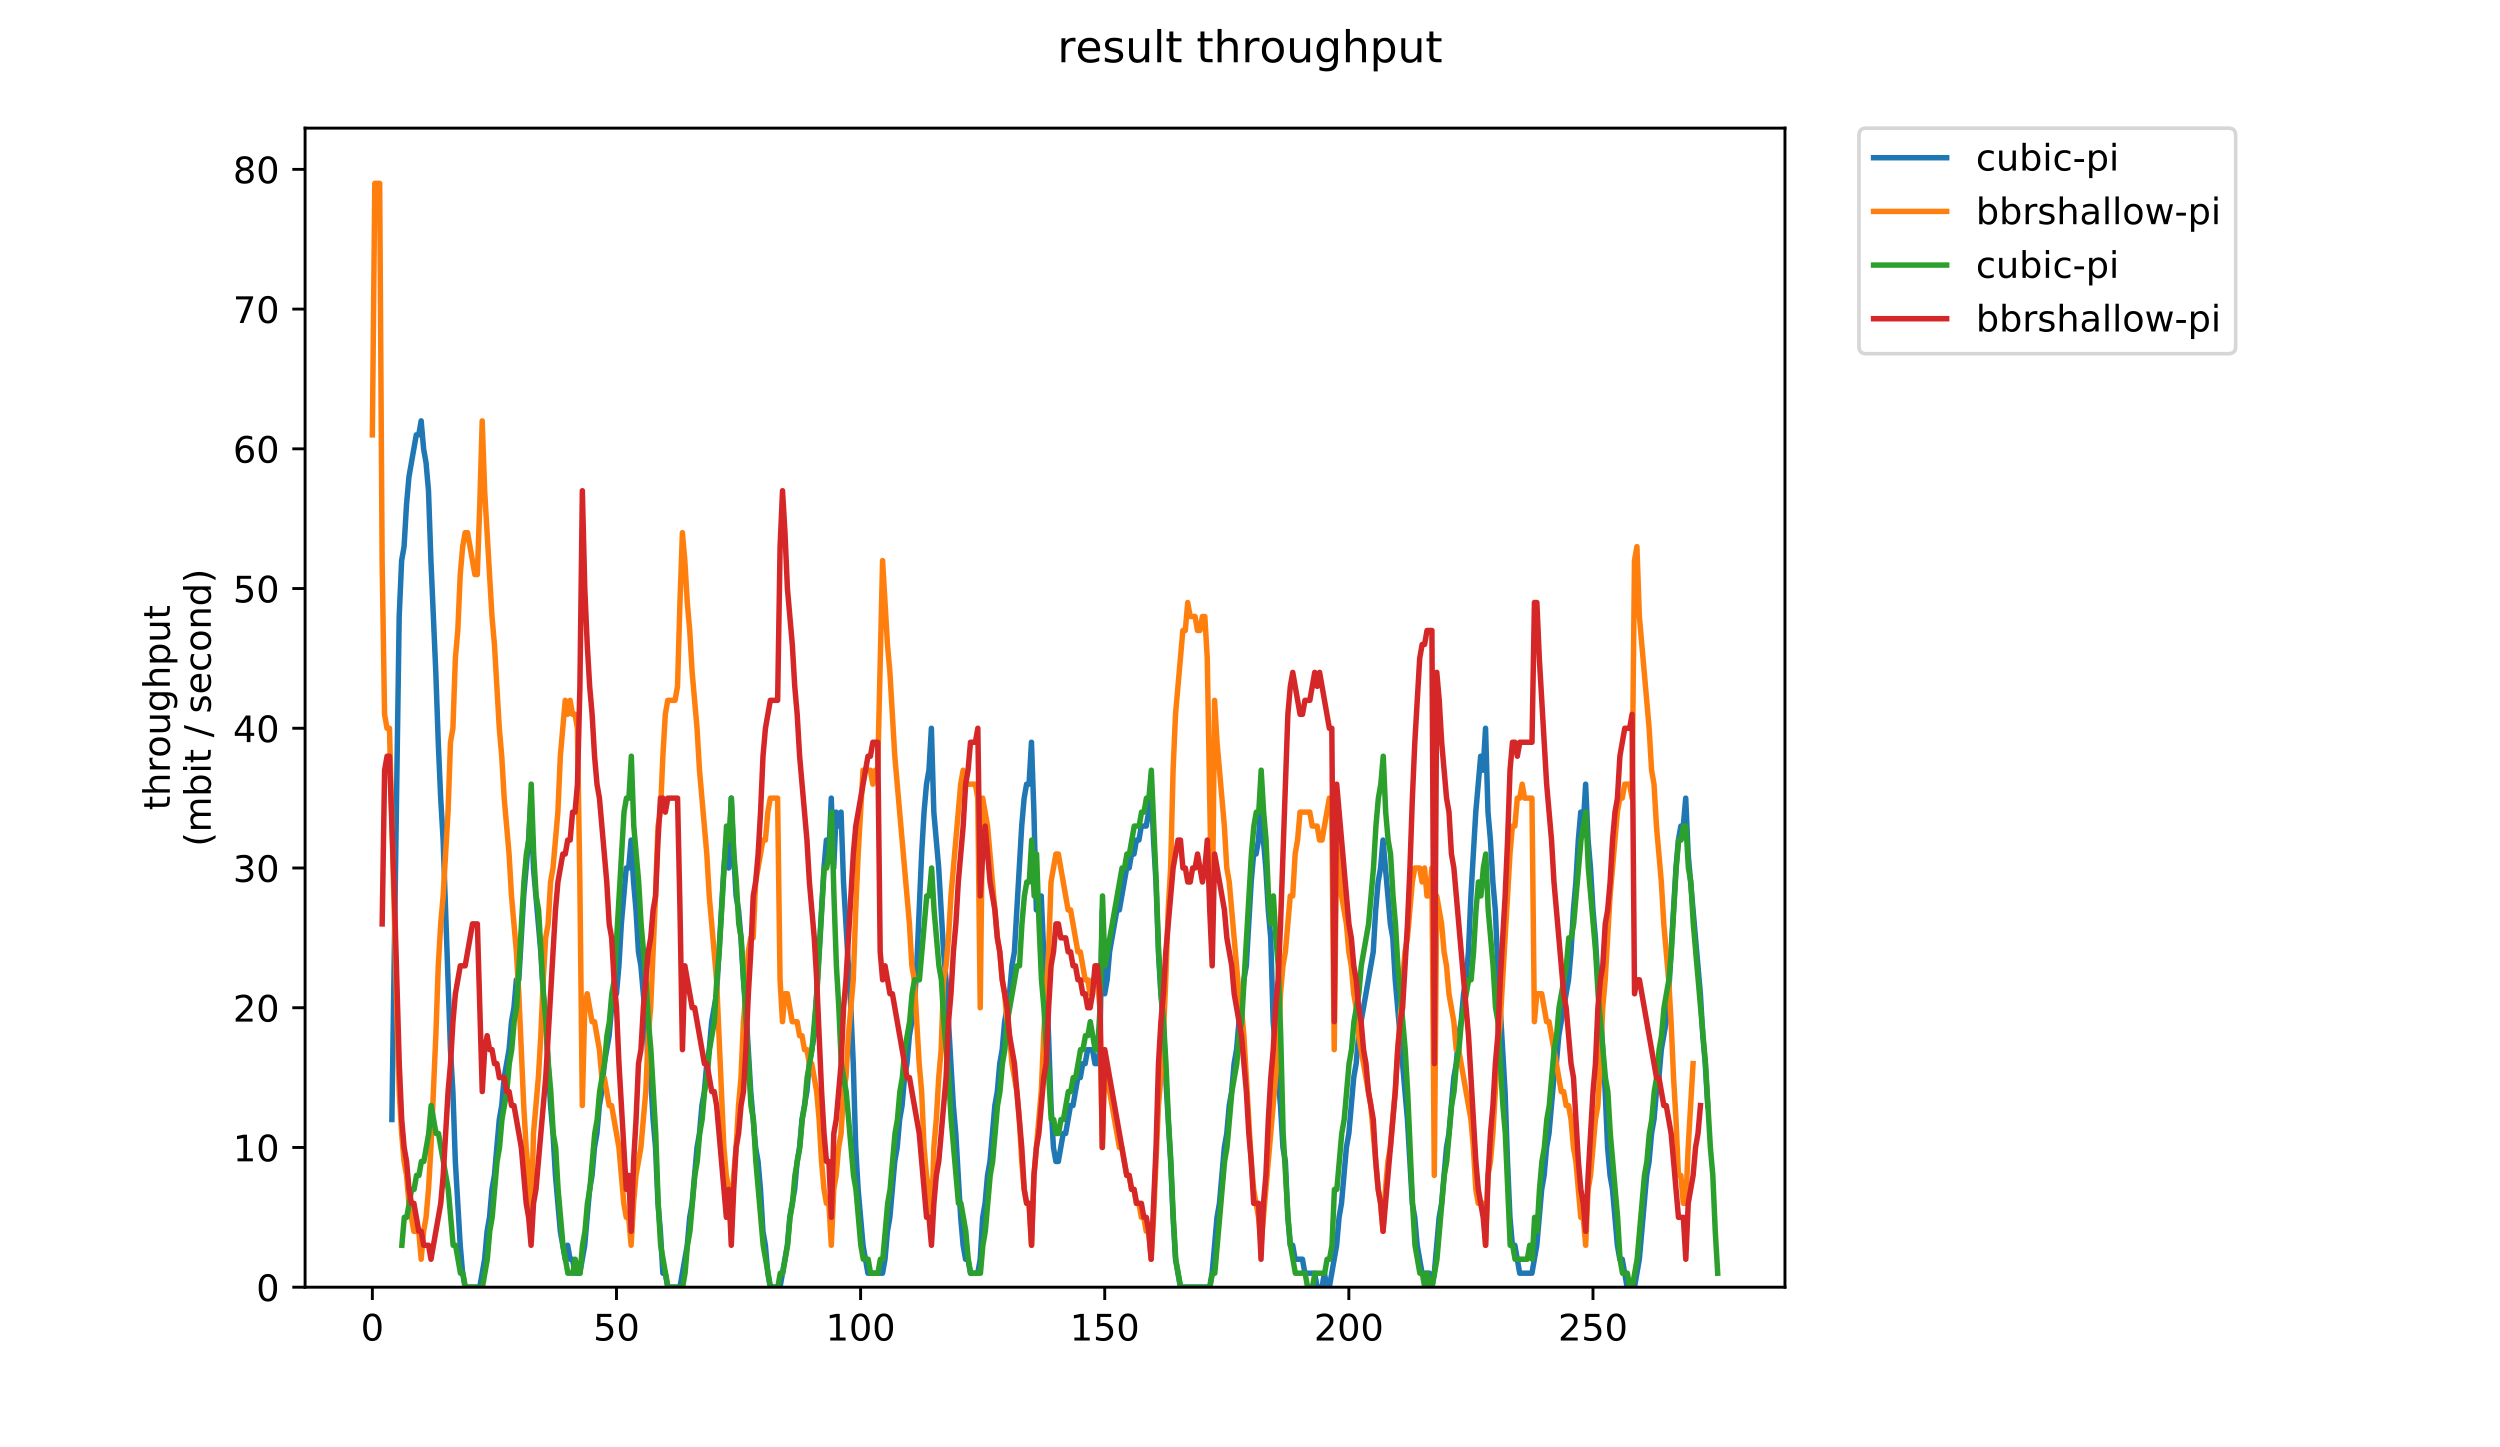 <?xml version="1.0" encoding="utf-8" standalone="no"?>
<!DOCTYPE svg PUBLIC "-//W3C//DTD SVG 1.1//EN"
  "http://www.w3.org/Graphics/SVG/1.1/DTD/svg11.dtd">
<!-- Created with matplotlib (https://matplotlib.org/) -->
<svg height="396pt" version="1.1" viewBox="0 0 684 396" width="684pt" xmlns="http://www.w3.org/2000/svg" xmlns:xlink="http://www.w3.org/1999/xlink">
 <defs>
  <style type="text/css">
*{stroke-linecap:butt;stroke-linejoin:round;}
  </style>
 </defs>
 <g id="figure_1">
  <g id="patch_1">
   <path d="M 0 396 
L 684 396 
L 684 0 
L 0 0 
z
" style="fill:#ffffff;"/>
  </g>
  <g id="axes_1">
   <g id="patch_2">
    <path d="M 83.472 352.174 
L 488.365 352.174 
L 488.365 35.062 
L 83.472 35.062 
z
" style="fill:#ffffff;"/>
   </g>
   <g id="matplotlib.axis_1">
    <g id="xtick_1">
     <g id="line2d_1">
      <defs>
       <path d="M 0 0 
L 0 3.5 
" id="m8ea2dc9bff" style="stroke:#000000;stroke-width:0.8;"/>
      </defs>
      <g>
       <use style="stroke:#000000;stroke-width:0.8;" x="101.877" xlink:href="#m8ea2dc9bff" y="352.174"/>
      </g>
     </g>
     <g id="text_1">
      <!-- 0 -->
      <defs>
       <path d="M 31.781 66.406 
Q 24.172 66.406 20.328 58.906 
Q 16.5 51.422 16.5 36.375 
Q 16.5 21.391 20.328 13.891 
Q 24.172 6.391 31.781 6.391 
Q 39.453 6.391 43.281 13.891 
Q 47.125 21.391 47.125 36.375 
Q 47.125 51.422 43.281 58.906 
Q 39.453 66.406 31.781 66.406 
z
M 31.781 74.219 
Q 44.047 74.219 50.516 64.516 
Q 56.984 54.828 56.984 36.375 
Q 56.984 17.969 50.516 8.266 
Q 44.047 -1.422 31.781 -1.422 
Q 19.531 -1.422 13.062 8.266 
Q 6.594 17.969 6.594 36.375 
Q 6.594 54.828 13.062 64.516 
Q 19.531 74.219 31.781 74.219 
z
" id="DejaVuSans-48"/>
      </defs>
      <g transform="translate(98.695 366.773)scale(0.1 -0.1)">
       <use xlink:href="#DejaVuSans-48"/>
      </g>
     </g>
    </g>
    <g id="xtick_2">
     <g id="line2d_2">
      <g>
       <use style="stroke:#000000;stroke-width:0.8;" x="168.669" xlink:href="#m8ea2dc9bff" y="352.174"/>
      </g>
     </g>
     <g id="text_2">
      <!-- 50 -->
      <defs>
       <path d="M 10.797 72.906 
L 49.516 72.906 
L 49.516 64.594 
L 19.828 64.594 
L 19.828 46.734 
Q 21.969 47.469 24.109 47.828 
Q 26.266 48.188 28.422 48.188 
Q 40.625 48.188 47.75 41.5 
Q 54.891 34.812 54.891 23.391 
Q 54.891 11.625 47.562 5.094 
Q 40.234 -1.422 26.906 -1.422 
Q 22.312 -1.422 17.547 -0.641 
Q 12.797 0.141 7.719 1.703 
L 7.719 11.625 
Q 12.109 9.234 16.797 8.062 
Q 21.484 6.891 26.703 6.891 
Q 35.156 6.891 40.078 11.328 
Q 45.016 15.766 45.016 23.391 
Q 45.016 31 40.078 35.438 
Q 35.156 39.891 26.703 39.891 
Q 22.75 39.891 18.812 39.016 
Q 14.891 38.141 10.797 36.281 
z
" id="DejaVuSans-53"/>
      </defs>
      <g transform="translate(162.307 366.773)scale(0.1 -0.1)">
       <use xlink:href="#DejaVuSans-53"/>
       <use x="63.623" xlink:href="#DejaVuSans-48"/>
      </g>
     </g>
    </g>
    <g id="xtick_3">
     <g id="line2d_3">
      <g>
       <use style="stroke:#000000;stroke-width:0.8;" x="235.462" xlink:href="#m8ea2dc9bff" y="352.174"/>
      </g>
     </g>
     <g id="text_3">
      <!-- 100 -->
      <defs>
       <path d="M 12.406 8.297 
L 28.516 8.297 
L 28.516 63.922 
L 10.984 60.406 
L 10.984 69.391 
L 28.422 72.906 
L 38.281 72.906 
L 38.281 8.297 
L 54.391 8.297 
L 54.391 0 
L 12.406 0 
z
" id="DejaVuSans-49"/>
      </defs>
      <g transform="translate(225.918 366.773)scale(0.1 -0.1)">
       <use xlink:href="#DejaVuSans-49"/>
       <use x="63.623" xlink:href="#DejaVuSans-48"/>
       <use x="127.246" xlink:href="#DejaVuSans-48"/>
      </g>
     </g>
    </g>
    <g id="xtick_4">
     <g id="line2d_4">
      <g>
       <use style="stroke:#000000;stroke-width:0.8;" x="302.254" xlink:href="#m8ea2dc9bff" y="352.174"/>
      </g>
     </g>
     <g id="text_4">
      <!-- 150 -->
      <g transform="translate(292.711 366.773)scale(0.1 -0.1)">
       <use xlink:href="#DejaVuSans-49"/>
       <use x="63.623" xlink:href="#DejaVuSans-53"/>
       <use x="127.246" xlink:href="#DejaVuSans-48"/>
      </g>
     </g>
    </g>
    <g id="xtick_5">
     <g id="line2d_5">
      <g>
       <use style="stroke:#000000;stroke-width:0.8;" x="369.047" xlink:href="#m8ea2dc9bff" y="352.174"/>
      </g>
     </g>
     <g id="text_5">
      <!-- 200 -->
      <defs>
       <path d="M 19.188 8.297 
L 53.609 8.297 
L 53.609 0 
L 7.328 0 
L 7.328 8.297 
Q 12.938 14.109 22.625 23.891 
Q 32.328 33.688 34.812 36.531 
Q 39.547 41.844 41.422 45.531 
Q 43.312 49.219 43.312 52.781 
Q 43.312 58.594 39.234 62.25 
Q 35.156 65.922 28.609 65.922 
Q 23.969 65.922 18.812 64.312 
Q 13.672 62.703 7.812 59.422 
L 7.812 69.391 
Q 13.766 71.781 18.938 73 
Q 24.125 74.219 28.422 74.219 
Q 39.75 74.219 46.484 68.547 
Q 53.219 62.891 53.219 53.422 
Q 53.219 48.922 51.531 44.891 
Q 49.859 40.875 45.406 35.406 
Q 44.188 33.984 37.641 27.219 
Q 31.109 20.453 19.188 8.297 
z
" id="DejaVuSans-50"/>
      </defs>
      <g transform="translate(359.503 366.773)scale(0.1 -0.1)">
       <use xlink:href="#DejaVuSans-50"/>
       <use x="63.623" xlink:href="#DejaVuSans-48"/>
       <use x="127.246" xlink:href="#DejaVuSans-48"/>
      </g>
     </g>
    </g>
    <g id="xtick_6">
     <g id="line2d_6">
      <g>
       <use style="stroke:#000000;stroke-width:0.8;" x="435.839" xlink:href="#m8ea2dc9bff" y="352.174"/>
      </g>
     </g>
     <g id="text_6">
      <!-- 250 -->
      <g transform="translate(426.296 366.773)scale(0.1 -0.1)">
       <use xlink:href="#DejaVuSans-50"/>
       <use x="63.623" xlink:href="#DejaVuSans-53"/>
       <use x="127.246" xlink:href="#DejaVuSans-48"/>
      </g>
     </g>
    </g>
   </g>
   <g id="matplotlib.axis_2">
    <g id="ytick_1">
     <g id="line2d_7">
      <defs>
       <path d="M 0 0 
L -3.5 0 
" id="ma94c832e7c" style="stroke:#000000;stroke-width:0.8;"/>
      </defs>
      <g>
       <use style="stroke:#000000;stroke-width:0.8;" x="83.472" xlink:href="#ma94c832e7c" y="352.174"/>
      </g>
     </g>
     <g id="text_7">
      <!-- 0 -->
      <g transform="translate(70.11 355.973)scale(0.1 -0.1)">
       <use xlink:href="#DejaVuSans-48"/>
      </g>
     </g>
    </g>
    <g id="ytick_2">
     <g id="line2d_8">
      <g>
       <use style="stroke:#000000;stroke-width:0.8;" x="83.472" xlink:href="#ma94c832e7c" y="313.945"/>
      </g>
     </g>
     <g id="text_8">
      <!-- 10 -->
      <g transform="translate(63.747 317.744)scale(0.1 -0.1)">
       <use xlink:href="#DejaVuSans-49"/>
       <use x="63.623" xlink:href="#DejaVuSans-48"/>
      </g>
     </g>
    </g>
    <g id="ytick_3">
     <g id="line2d_9">
      <g>
       <use style="stroke:#000000;stroke-width:0.8;" x="83.472" xlink:href="#ma94c832e7c" y="275.716"/>
      </g>
     </g>
     <g id="text_9">
      <!-- 20 -->
      <g transform="translate(63.747 279.515)scale(0.1 -0.1)">
       <use xlink:href="#DejaVuSans-50"/>
       <use x="63.623" xlink:href="#DejaVuSans-48"/>
      </g>
     </g>
    </g>
    <g id="ytick_4">
     <g id="line2d_10">
      <g>
       <use style="stroke:#000000;stroke-width:0.8;" x="83.472" xlink:href="#ma94c832e7c" y="237.486"/>
      </g>
     </g>
     <g id="text_10">
      <!-- 30 -->
      <defs>
       <path d="M 40.578 39.312 
Q 47.656 37.797 51.625 33 
Q 55.609 28.219 55.609 21.188 
Q 55.609 10.406 48.188 4.484 
Q 40.766 -1.422 27.094 -1.422 
Q 22.516 -1.422 17.656 -0.516 
Q 12.797 0.391 7.625 2.203 
L 7.625 11.719 
Q 11.719 9.328 16.594 8.109 
Q 21.484 6.891 26.812 6.891 
Q 36.078 6.891 40.938 10.547 
Q 45.797 14.203 45.797 21.188 
Q 45.797 27.641 41.281 31.266 
Q 36.766 34.906 28.719 34.906 
L 20.219 34.906 
L 20.219 43.016 
L 29.109 43.016 
Q 36.375 43.016 40.234 45.922 
Q 44.094 48.828 44.094 54.297 
Q 44.094 59.906 40.109 62.906 
Q 36.141 65.922 28.719 65.922 
Q 24.656 65.922 20.016 65.031 
Q 15.375 64.156 9.812 62.312 
L 9.812 71.094 
Q 15.438 72.656 20.344 73.438 
Q 25.25 74.219 29.594 74.219 
Q 40.828 74.219 47.359 69.109 
Q 53.906 64.016 53.906 55.328 
Q 53.906 49.266 50.438 45.094 
Q 46.969 40.922 40.578 39.312 
z
" id="DejaVuSans-51"/>
      </defs>
      <g transform="translate(63.747 241.286)scale(0.1 -0.1)">
       <use xlink:href="#DejaVuSans-51"/>
       <use x="63.623" xlink:href="#DejaVuSans-48"/>
      </g>
     </g>
    </g>
    <g id="ytick_5">
     <g id="line2d_11">
      <g>
       <use style="stroke:#000000;stroke-width:0.8;" x="83.472" xlink:href="#ma94c832e7c" y="199.257"/>
      </g>
     </g>
     <g id="text_11">
      <!-- 40 -->
      <defs>
       <path d="M 37.797 64.312 
L 12.891 25.391 
L 37.797 25.391 
z
M 35.203 72.906 
L 47.609 72.906 
L 47.609 25.391 
L 58.016 25.391 
L 58.016 17.188 
L 47.609 17.188 
L 47.609 0 
L 37.797 0 
L 37.797 17.188 
L 4.891 17.188 
L 4.891 26.703 
z
" id="DejaVuSans-52"/>
      </defs>
      <g transform="translate(63.747 203.056)scale(0.1 -0.1)">
       <use xlink:href="#DejaVuSans-52"/>
       <use x="63.623" xlink:href="#DejaVuSans-48"/>
      </g>
     </g>
    </g>
    <g id="ytick_6">
     <g id="line2d_12">
      <g>
       <use style="stroke:#000000;stroke-width:0.8;" x="83.472" xlink:href="#ma94c832e7c" y="161.028"/>
      </g>
     </g>
     <g id="text_12">
      <!-- 50 -->
      <g transform="translate(63.747 164.827)scale(0.1 -0.1)">
       <use xlink:href="#DejaVuSans-53"/>
       <use x="63.623" xlink:href="#DejaVuSans-48"/>
      </g>
     </g>
    </g>
    <g id="ytick_7">
     <g id="line2d_13">
      <g>
       <use style="stroke:#000000;stroke-width:0.8;" x="83.472" xlink:href="#ma94c832e7c" y="122.799"/>
      </g>
     </g>
     <g id="text_13">
      <!-- 60 -->
      <defs>
       <path d="M 33.016 40.375 
Q 26.375 40.375 22.484 35.828 
Q 18.609 31.297 18.609 23.391 
Q 18.609 15.531 22.484 10.953 
Q 26.375 6.391 33.016 6.391 
Q 39.656 6.391 43.531 10.953 
Q 47.406 15.531 47.406 23.391 
Q 47.406 31.297 43.531 35.828 
Q 39.656 40.375 33.016 40.375 
z
M 52.594 71.297 
L 52.594 62.312 
Q 48.875 64.062 45.094 64.984 
Q 41.312 65.922 37.594 65.922 
Q 27.828 65.922 22.672 59.328 
Q 17.531 52.734 16.797 39.406 
Q 19.672 43.656 24.016 45.922 
Q 28.375 48.188 33.594 48.188 
Q 44.578 48.188 50.953 41.516 
Q 57.328 34.859 57.328 23.391 
Q 57.328 12.156 50.688 5.359 
Q 44.047 -1.422 33.016 -1.422 
Q 20.359 -1.422 13.672 8.266 
Q 6.984 17.969 6.984 36.375 
Q 6.984 53.656 15.188 63.938 
Q 23.391 74.219 37.203 74.219 
Q 40.922 74.219 44.703 73.484 
Q 48.484 72.75 52.594 71.297 
z
" id="DejaVuSans-54"/>
      </defs>
      <g transform="translate(63.747 126.598)scale(0.1 -0.1)">
       <use xlink:href="#DejaVuSans-54"/>
       <use x="63.623" xlink:href="#DejaVuSans-48"/>
      </g>
     </g>
    </g>
    <g id="ytick_8">
     <g id="line2d_14">
      <g>
       <use style="stroke:#000000;stroke-width:0.8;" x="83.472" xlink:href="#ma94c832e7c" y="84.569"/>
      </g>
     </g>
     <g id="text_14">
      <!-- 70 -->
      <defs>
       <path d="M 8.203 72.906 
L 55.078 72.906 
L 55.078 68.703 
L 28.609 0 
L 18.312 0 
L 43.219 64.594 
L 8.203 64.594 
z
" id="DejaVuSans-55"/>
      </defs>
      <g transform="translate(63.747 88.369)scale(0.1 -0.1)">
       <use xlink:href="#DejaVuSans-55"/>
       <use x="63.623" xlink:href="#DejaVuSans-48"/>
      </g>
     </g>
    </g>
    <g id="ytick_9">
     <g id="line2d_15">
      <g>
       <use style="stroke:#000000;stroke-width:0.8;" x="83.472" xlink:href="#ma94c832e7c" y="46.34"/>
      </g>
     </g>
     <g id="text_15">
      <!-- 80 -->
      <defs>
       <path d="M 31.781 34.625 
Q 24.75 34.625 20.719 30.859 
Q 16.703 27.094 16.703 20.516 
Q 16.703 13.922 20.719 10.156 
Q 24.75 6.391 31.781 6.391 
Q 38.812 6.391 42.859 10.172 
Q 46.922 13.969 46.922 20.516 
Q 46.922 27.094 42.891 30.859 
Q 38.875 34.625 31.781 34.625 
z
M 21.922 38.812 
Q 15.578 40.375 12.031 44.719 
Q 8.5 49.078 8.5 55.328 
Q 8.5 64.062 14.719 69.141 
Q 20.953 74.219 31.781 74.219 
Q 42.672 74.219 48.875 69.141 
Q 55.078 64.062 55.078 55.328 
Q 55.078 49.078 51.531 44.719 
Q 48 40.375 41.703 38.812 
Q 48.828 37.156 52.797 32.312 
Q 56.781 27.484 56.781 20.516 
Q 56.781 9.906 50.312 4.234 
Q 43.844 -1.422 31.781 -1.422 
Q 19.734 -1.422 13.25 4.234 
Q 6.781 9.906 6.781 20.516 
Q 6.781 27.484 10.781 32.312 
Q 14.797 37.156 21.922 38.812 
z
M 18.312 54.391 
Q 18.312 48.734 21.844 45.562 
Q 25.391 42.391 31.781 42.391 
Q 38.141 42.391 41.719 45.562 
Q 45.312 48.734 45.312 54.391 
Q 45.312 60.062 41.719 63.234 
Q 38.141 66.406 31.781 66.406 
Q 25.391 66.406 21.844 63.234 
Q 18.312 60.062 18.312 54.391 
z
" id="DejaVuSans-56"/>
      </defs>
      <g transform="translate(63.747 50.139)scale(0.1 -0.1)">
       <use xlink:href="#DejaVuSans-56"/>
       <use x="63.623" xlink:href="#DejaVuSans-48"/>
      </g>
     </g>
    </g>
    <g id="text_16">
     <!-- throughput -->
     <defs>
      <path d="M 18.312 70.219 
L 18.312 54.688 
L 36.812 54.688 
L 36.812 47.703 
L 18.312 47.703 
L 18.312 18.016 
Q 18.312 11.328 20.141 9.422 
Q 21.969 7.516 27.594 7.516 
L 36.812 7.516 
L 36.812 0 
L 27.594 0 
Q 17.188 0 13.234 3.875 
Q 9.281 7.766 9.281 18.016 
L 9.281 47.703 
L 2.688 47.703 
L 2.688 54.688 
L 9.281 54.688 
L 9.281 70.219 
z
" id="DejaVuSans-116"/>
      <path d="M 54.891 33.016 
L 54.891 0 
L 45.906 0 
L 45.906 32.719 
Q 45.906 40.484 42.875 44.328 
Q 39.844 48.188 33.797 48.188 
Q 26.516 48.188 22.312 43.547 
Q 18.109 38.922 18.109 30.906 
L 18.109 0 
L 9.078 0 
L 9.078 75.984 
L 18.109 75.984 
L 18.109 46.188 
Q 21.344 51.125 25.703 53.562 
Q 30.078 56 35.797 56 
Q 45.219 56 50.047 50.172 
Q 54.891 44.344 54.891 33.016 
z
" id="DejaVuSans-104"/>
      <path d="M 41.109 46.297 
Q 39.594 47.172 37.812 47.578 
Q 36.031 48 33.891 48 
Q 26.266 48 22.188 43.047 
Q 18.109 38.094 18.109 28.812 
L 18.109 0 
L 9.078 0 
L 9.078 54.688 
L 18.109 54.688 
L 18.109 46.188 
Q 20.953 51.172 25.484 53.578 
Q 30.031 56 36.531 56 
Q 37.453 56 38.578 55.875 
Q 39.703 55.766 41.062 55.516 
z
" id="DejaVuSans-114"/>
      <path d="M 30.609 48.391 
Q 23.391 48.391 19.188 42.75 
Q 14.984 37.109 14.984 27.297 
Q 14.984 17.484 19.156 11.844 
Q 23.344 6.203 30.609 6.203 
Q 37.797 6.203 41.984 11.859 
Q 46.188 17.531 46.188 27.297 
Q 46.188 37.016 41.984 42.703 
Q 37.797 48.391 30.609 48.391 
z
M 30.609 56 
Q 42.328 56 49.016 48.375 
Q 55.719 40.766 55.719 27.297 
Q 55.719 13.875 49.016 6.219 
Q 42.328 -1.422 30.609 -1.422 
Q 18.844 -1.422 12.172 6.219 
Q 5.516 13.875 5.516 27.297 
Q 5.516 40.766 12.172 48.375 
Q 18.844 56 30.609 56 
z
" id="DejaVuSans-111"/>
      <path d="M 8.5 21.578 
L 8.5 54.688 
L 17.484 54.688 
L 17.484 21.922 
Q 17.484 14.156 20.5 10.266 
Q 23.531 6.391 29.594 6.391 
Q 36.859 6.391 41.078 11.031 
Q 45.312 15.672 45.312 23.688 
L 45.312 54.688 
L 54.297 54.688 
L 54.297 0 
L 45.312 0 
L 45.312 8.406 
Q 42.047 3.422 37.719 1 
Q 33.406 -1.422 27.688 -1.422 
Q 18.266 -1.422 13.375 4.438 
Q 8.5 10.297 8.5 21.578 
z
M 31.109 56 
z
" id="DejaVuSans-117"/>
      <path d="M 45.406 27.984 
Q 45.406 37.75 41.375 43.109 
Q 37.359 48.484 30.078 48.484 
Q 22.859 48.484 18.828 43.109 
Q 14.797 37.75 14.797 27.984 
Q 14.797 18.266 18.828 12.891 
Q 22.859 7.516 30.078 7.516 
Q 37.359 7.516 41.375 12.891 
Q 45.406 18.266 45.406 27.984 
z
M 54.391 6.781 
Q 54.391 -7.172 48.188 -13.984 
Q 42 -20.797 29.203 -20.797 
Q 24.469 -20.797 20.266 -20.094 
Q 16.062 -19.391 12.109 -17.922 
L 12.109 -9.188 
Q 16.062 -11.328 19.922 -12.344 
Q 23.781 -13.375 27.781 -13.375 
Q 36.625 -13.375 41.016 -8.766 
Q 45.406 -4.156 45.406 5.172 
L 45.406 9.625 
Q 42.625 4.781 38.281 2.391 
Q 33.938 0 27.875 0 
Q 17.828 0 11.672 7.656 
Q 5.516 15.328 5.516 27.984 
Q 5.516 40.672 11.672 48.328 
Q 17.828 56 27.875 56 
Q 33.938 56 38.281 53.609 
Q 42.625 51.219 45.406 46.391 
L 45.406 54.688 
L 54.391 54.688 
z
" id="DejaVuSans-103"/>
      <path d="M 18.109 8.203 
L 18.109 -20.797 
L 9.078 -20.797 
L 9.078 54.688 
L 18.109 54.688 
L 18.109 46.391 
Q 20.953 51.266 25.266 53.625 
Q 29.594 56 35.594 56 
Q 45.562 56 51.781 48.094 
Q 58.016 40.188 58.016 27.297 
Q 58.016 14.406 51.781 6.484 
Q 45.562 -1.422 35.594 -1.422 
Q 29.594 -1.422 25.266 0.953 
Q 20.953 3.328 18.109 8.203 
z
M 48.688 27.297 
Q 48.688 37.203 44.609 42.844 
Q 40.531 48.484 33.406 48.484 
Q 26.266 48.484 22.188 42.844 
Q 18.109 37.203 18.109 27.297 
Q 18.109 17.391 22.188 11.75 
Q 26.266 6.109 33.406 6.109 
Q 40.531 6.109 44.609 11.75 
Q 48.688 17.391 48.688 27.297 
z
" id="DejaVuSans-112"/>
     </defs>
     <g transform="translate(46.47 221.675)rotate(-90)scale(0.1 -0.1)">
      <use xlink:href="#DejaVuSans-116"/>
      <use x="39.209" xlink:href="#DejaVuSans-104"/>
      <use x="102.588" xlink:href="#DejaVuSans-114"/>
      <use x="143.67" xlink:href="#DejaVuSans-111"/>
      <use x="204.852" xlink:href="#DejaVuSans-117"/>
      <use x="268.23" xlink:href="#DejaVuSans-103"/>
      <use x="331.707" xlink:href="#DejaVuSans-104"/>
      <use x="395.086" xlink:href="#DejaVuSans-112"/>
      <use x="458.562" xlink:href="#DejaVuSans-117"/>
      <use x="521.941" xlink:href="#DejaVuSans-116"/>
     </g>
     <!-- (mbit / second) -->
     <defs>
      <path d="M 31 75.875 
Q 24.469 64.656 21.281 53.656 
Q 18.109 42.672 18.109 31.391 
Q 18.109 20.125 21.312 9.062 
Q 24.516 -2 31 -13.188 
L 23.188 -13.188 
Q 15.875 -1.703 12.234 9.375 
Q 8.594 20.453 8.594 31.391 
Q 8.594 42.281 12.203 53.312 
Q 15.828 64.359 23.188 75.875 
z
" id="DejaVuSans-40"/>
      <path d="M 52 44.188 
Q 55.375 50.25 60.062 53.125 
Q 64.75 56 71.094 56 
Q 79.641 56 84.281 50.016 
Q 88.922 44.047 88.922 33.016 
L 88.922 0 
L 79.891 0 
L 79.891 32.719 
Q 79.891 40.578 77.094 44.375 
Q 74.312 48.188 68.609 48.188 
Q 61.625 48.188 57.562 43.547 
Q 53.516 38.922 53.516 30.906 
L 53.516 0 
L 44.484 0 
L 44.484 32.719 
Q 44.484 40.625 41.703 44.406 
Q 38.922 48.188 33.109 48.188 
Q 26.219 48.188 22.156 43.531 
Q 18.109 38.875 18.109 30.906 
L 18.109 0 
L 9.078 0 
L 9.078 54.688 
L 18.109 54.688 
L 18.109 46.188 
Q 21.188 51.219 25.484 53.609 
Q 29.781 56 35.688 56 
Q 41.656 56 45.828 52.969 
Q 50 49.953 52 44.188 
z
" id="DejaVuSans-109"/>
      <path d="M 48.688 27.297 
Q 48.688 37.203 44.609 42.844 
Q 40.531 48.484 33.406 48.484 
Q 26.266 48.484 22.188 42.844 
Q 18.109 37.203 18.109 27.297 
Q 18.109 17.391 22.188 11.75 
Q 26.266 6.109 33.406 6.109 
Q 40.531 6.109 44.609 11.75 
Q 48.688 17.391 48.688 27.297 
z
M 18.109 46.391 
Q 20.953 51.266 25.266 53.625 
Q 29.594 56 35.594 56 
Q 45.562 56 51.781 48.094 
Q 58.016 40.188 58.016 27.297 
Q 58.016 14.406 51.781 6.484 
Q 45.562 -1.422 35.594 -1.422 
Q 29.594 -1.422 25.266 0.953 
Q 20.953 3.328 18.109 8.203 
L 18.109 0 
L 9.078 0 
L 9.078 75.984 
L 18.109 75.984 
z
" id="DejaVuSans-98"/>
      <path d="M 9.422 54.688 
L 18.406 54.688 
L 18.406 0 
L 9.422 0 
z
M 9.422 75.984 
L 18.406 75.984 
L 18.406 64.594 
L 9.422 64.594 
z
" id="DejaVuSans-105"/>
      <path id="DejaVuSans-32"/>
      <path d="M 25.391 72.906 
L 33.688 72.906 
L 8.297 -9.281 
L 0 -9.281 
z
" id="DejaVuSans-47"/>
      <path d="M 44.281 53.078 
L 44.281 44.578 
Q 40.484 46.531 36.375 47.5 
Q 32.281 48.484 27.875 48.484 
Q 21.188 48.484 17.844 46.438 
Q 14.5 44.391 14.5 40.281 
Q 14.5 37.156 16.891 35.375 
Q 19.281 33.594 26.516 31.984 
L 29.594 31.297 
Q 39.156 29.25 43.188 25.516 
Q 47.219 21.781 47.219 15.094 
Q 47.219 7.469 41.188 3.016 
Q 35.156 -1.422 24.609 -1.422 
Q 20.219 -1.422 15.453 -0.562 
Q 10.688 0.297 5.422 2 
L 5.422 11.281 
Q 10.406 8.688 15.234 7.391 
Q 20.062 6.109 24.812 6.109 
Q 31.156 6.109 34.562 8.281 
Q 37.984 10.453 37.984 14.406 
Q 37.984 18.062 35.516 20.016 
Q 33.062 21.969 24.703 23.781 
L 21.578 24.516 
Q 13.234 26.266 9.516 29.906 
Q 5.812 33.547 5.812 39.891 
Q 5.812 47.609 11.281 51.797 
Q 16.75 56 26.812 56 
Q 31.781 56 36.172 55.266 
Q 40.578 54.547 44.281 53.078 
z
" id="DejaVuSans-115"/>
      <path d="M 56.203 29.594 
L 56.203 25.203 
L 14.891 25.203 
Q 15.484 15.922 20.484 11.062 
Q 25.484 6.203 34.422 6.203 
Q 39.594 6.203 44.453 7.469 
Q 49.312 8.734 54.109 11.281 
L 54.109 2.781 
Q 49.266 0.734 44.188 -0.344 
Q 39.109 -1.422 33.891 -1.422 
Q 20.797 -1.422 13.156 6.188 
Q 5.516 13.812 5.516 26.812 
Q 5.516 40.234 12.766 48.109 
Q 20.016 56 32.328 56 
Q 43.359 56 49.781 48.891 
Q 56.203 41.797 56.203 29.594 
z
M 47.219 32.234 
Q 47.125 39.594 43.094 43.984 
Q 39.062 48.391 32.422 48.391 
Q 24.906 48.391 20.391 44.141 
Q 15.875 39.891 15.188 32.172 
z
" id="DejaVuSans-101"/>
      <path d="M 48.781 52.594 
L 48.781 44.188 
Q 44.969 46.297 41.141 47.344 
Q 37.312 48.391 33.406 48.391 
Q 24.656 48.391 19.812 42.844 
Q 14.984 37.312 14.984 27.297 
Q 14.984 17.281 19.812 11.734 
Q 24.656 6.203 33.406 6.203 
Q 37.312 6.203 41.141 7.25 
Q 44.969 8.297 48.781 10.406 
L 48.781 2.094 
Q 45.016 0.344 40.984 -0.531 
Q 36.969 -1.422 32.422 -1.422 
Q 20.062 -1.422 12.781 6.344 
Q 5.516 14.109 5.516 27.297 
Q 5.516 40.672 12.859 48.328 
Q 20.219 56 33.016 56 
Q 37.156 56 41.109 55.141 
Q 45.062 54.297 48.781 52.594 
z
" id="DejaVuSans-99"/>
      <path d="M 54.891 33.016 
L 54.891 0 
L 45.906 0 
L 45.906 32.719 
Q 45.906 40.484 42.875 44.328 
Q 39.844 48.188 33.797 48.188 
Q 26.516 48.188 22.312 43.547 
Q 18.109 38.922 18.109 30.906 
L 18.109 0 
L 9.078 0 
L 9.078 54.688 
L 18.109 54.688 
L 18.109 46.188 
Q 21.344 51.125 25.703 53.562 
Q 30.078 56 35.797 56 
Q 45.219 56 50.047 50.172 
Q 54.891 44.344 54.891 33.016 
z
" id="DejaVuSans-110"/>
      <path d="M 45.406 46.391 
L 45.406 75.984 
L 54.391 75.984 
L 54.391 0 
L 45.406 0 
L 45.406 8.203 
Q 42.578 3.328 38.25 0.953 
Q 33.938 -1.422 27.875 -1.422 
Q 17.969 -1.422 11.734 6.484 
Q 5.516 14.406 5.516 27.297 
Q 5.516 40.188 11.734 48.094 
Q 17.969 56 27.875 56 
Q 33.938 56 38.25 53.625 
Q 42.578 51.266 45.406 46.391 
z
M 14.797 27.297 
Q 14.797 17.391 18.875 11.75 
Q 22.953 6.109 30.078 6.109 
Q 37.203 6.109 41.297 11.75 
Q 45.406 17.391 45.406 27.297 
Q 45.406 37.203 41.297 42.844 
Q 37.203 48.484 30.078 48.484 
Q 22.953 48.484 18.875 42.844 
Q 14.797 37.203 14.797 27.297 
z
" id="DejaVuSans-100"/>
      <path d="M 8.016 75.875 
L 15.828 75.875 
Q 23.141 64.359 26.781 53.312 
Q 30.422 42.281 30.422 31.391 
Q 30.422 20.453 26.781 9.375 
Q 23.141 -1.703 15.828 -13.188 
L 8.016 -13.188 
Q 14.5 -2 17.703 9.062 
Q 20.906 20.125 20.906 31.391 
Q 20.906 42.672 17.703 53.656 
Q 14.5 64.656 8.016 75.875 
z
" id="DejaVuSans-41"/>
     </defs>
     <g transform="translate(57.668 231.609)rotate(-90)scale(0.1 -0.1)">
      <use xlink:href="#DejaVuSans-40"/>
      <use x="39.014" xlink:href="#DejaVuSans-109"/>
      <use x="136.426" xlink:href="#DejaVuSans-98"/>
      <use x="199.902" xlink:href="#DejaVuSans-105"/>
      <use x="227.686" xlink:href="#DejaVuSans-116"/>
      <use x="266.895" xlink:href="#DejaVuSans-32"/>
      <use x="298.682" xlink:href="#DejaVuSans-47"/>
      <use x="332.373" xlink:href="#DejaVuSans-32"/>
      <use x="364.16" xlink:href="#DejaVuSans-115"/>
      <use x="416.26" xlink:href="#DejaVuSans-101"/>
      <use x="477.783" xlink:href="#DejaVuSans-99"/>
      <use x="532.764" xlink:href="#DejaVuSans-111"/>
      <use x="593.945" xlink:href="#DejaVuSans-110"/>
      <use x="657.324" xlink:href="#DejaVuSans-100"/>
      <use x="720.801" xlink:href="#DejaVuSans-41"/>
     </g>
    </g>
   </g>
   <g id="line2d_16">
    <path clip-path="url(#p0dc0aae216)" d="M 107.215 306.299 
L 109.218 168.674 
L 109.886 153.382 
L 110.554 149.559 
L 111.222 138.09 
L 111.89 130.444 
L 113.894 118.976 
L 114.562 118.976 
L 115.23 115.153 
L 115.898 122.799 
L 116.566 126.622 
L 117.234 134.267 
L 117.901 153.382 
L 119.237 183.965 
L 119.905 203.08 
L 120.573 218.372 
L 121.241 229.841 
L 123.245 287.184 
L 123.913 298.653 
L 124.581 317.768 
L 125.917 340.705 
L 126.584 348.351 
L 127.252 352.174 
L 131.26 352.174 
L 132.596 344.528 
L 133.264 336.882 
L 133.932 333.06 
L 134.6 325.414 
L 135.268 321.591 
L 136.603 306.299 
L 137.271 302.476 
L 137.939 294.83 
L 139.275 287.184 
L 139.943 279.539 
L 140.611 275.716 
L 141.279 268.07 
L 141.947 268.07 
L 143.283 245.132 
L 144.618 229.841 
L 145.286 218.372 
L 145.954 237.486 
L 147.958 260.424 
L 148.626 271.893 
L 149.294 279.539 
L 150.63 302.476 
L 151.298 310.122 
L 151.966 321.591 
L 153.302 336.882 
L 154.637 344.528 
L 155.305 340.705 
L 155.973 344.528 
L 156.641 344.528 
L 157.309 348.351 
L 158.645 348.351 
L 159.981 340.705 
L 161.317 325.414 
L 161.985 321.591 
L 162.652 313.945 
L 163.32 310.122 
L 163.988 302.476 
L 164.656 298.653 
L 165.324 291.007 
L 166.66 283.362 
L 167.328 275.716 
L 167.996 271.893 
L 168.664 271.893 
L 169.332 264.247 
L 170 252.778 
L 171.336 237.486 
L 172.003 237.486 
L 172.671 229.841 
L 173.339 241.309 
L 174.007 248.955 
L 174.675 260.424 
L 175.343 264.247 
L 176.679 279.539 
L 177.347 291.007 
L 178.015 294.83 
L 178.683 306.299 
L 179.351 313.945 
L 180.019 329.237 
L 180.686 336.882 
L 181.354 348.351 
L 182.022 348.351 
L 182.69 352.174 
L 186.03 352.174 
L 188.034 340.705 
L 188.702 333.06 
L 189.369 329.237 
L 190.705 313.945 
L 191.373 310.122 
L 192.041 302.476 
L 192.709 298.653 
L 193.377 291.007 
L 194.045 287.184 
L 194.713 279.539 
L 196.049 271.893 
L 198.053 237.486 
L 198.72 229.841 
L 199.388 237.486 
L 200.056 218.372 
L 200.724 233.663 
L 201.392 245.132 
L 202.06 248.955 
L 202.728 256.601 
L 203.396 268.07 
L 204.064 275.716 
L 205.4 298.653 
L 206.736 313.945 
L 207.403 317.768 
L 208.071 325.414 
L 208.739 336.882 
L 209.407 340.705 
L 210.075 348.351 
L 210.743 352.174 
L 213.415 352.174 
L 215.419 340.705 
L 216.087 333.06 
L 217.422 325.414 
L 218.09 317.768 
L 218.758 313.945 
L 219.426 306.299 
L 220.762 298.653 
L 221.43 291.007 
L 222.766 283.362 
L 225.437 237.486 
L 226.105 229.841 
L 226.773 233.663 
L 227.441 218.372 
L 228.109 237.486 
L 228.777 222.195 
L 229.445 226.018 
L 230.113 222.195 
L 230.781 241.309 
L 232.785 275.716 
L 233.453 291.007 
L 234.121 313.945 
L 234.788 325.414 
L 236.124 340.705 
L 237.46 348.351 
L 241.468 348.351 
L 242.136 344.528 
L 242.804 336.882 
L 243.471 333.06 
L 244.807 317.768 
L 245.475 313.945 
L 246.143 306.299 
L 246.811 302.476 
L 247.479 294.83 
L 248.147 291.007 
L 248.815 283.362 
L 250.151 275.716 
L 250.819 264.247 
L 252.155 233.663 
L 252.822 222.195 
L 253.49 214.549 
L 254.158 210.726 
L 254.826 199.257 
L 255.494 222.195 
L 256.83 237.486 
L 258.166 260.424 
L 258.834 268.07 
L 260.838 302.476 
L 261.505 310.122 
L 262.841 333.06 
L 263.509 340.705 
L 264.177 344.528 
L 264.845 344.528 
L 265.513 348.351 
L 267.517 348.351 
L 268.185 344.528 
L 268.853 333.06 
L 269.521 329.237 
L 270.189 321.591 
L 270.856 317.768 
L 272.192 302.476 
L 272.86 298.653 
L 273.528 291.007 
L 274.196 287.184 
L 274.864 279.539 
L 276.2 271.893 
L 276.868 264.247 
L 277.536 260.424 
L 279.539 226.018 
L 280.207 218.372 
L 280.875 214.549 
L 281.543 214.549 
L 282.211 203.08 
L 282.879 222.195 
L 283.547 248.955 
L 284.215 248.955 
L 284.883 245.132 
L 285.551 260.424 
L 286.219 268.07 
L 286.887 283.362 
L 287.555 302.476 
L 288.223 313.945 
L 288.89 317.768 
L 289.558 317.768 
L 290.894 310.122 
L 291.562 310.122 
L 292.898 302.476 
L 293.566 302.476 
L 294.902 294.83 
L 295.57 294.83 
L 296.238 291.007 
L 296.906 291.007 
L 297.573 287.184 
L 298.909 287.184 
L 299.577 291.007 
L 300.245 291.007 
L 300.913 287.184 
L 301.581 248.955 
L 302.249 271.893 
L 302.917 268.07 
L 303.585 260.424 
L 305.589 248.955 
L 306.256 248.955 
L 308.26 237.486 
L 308.928 237.486 
L 309.596 233.663 
L 310.264 233.663 
L 310.932 229.841 
L 311.6 229.841 
L 312.268 226.018 
L 313.604 226.018 
L 314.272 222.195 
L 314.94 214.549 
L 315.607 229.841 
L 316.275 241.309 
L 316.943 260.424 
L 317.611 271.893 
L 318.279 279.539 
L 318.947 294.83 
L 320.283 317.768 
L 320.951 333.06 
L 321.619 344.528 
L 322.955 352.174 
L 330.97 352.174 
L 331.638 348.351 
L 332.974 333.06 
L 333.641 329.237 
L 334.977 313.945 
L 335.645 310.122 
L 336.313 302.476 
L 336.981 298.653 
L 337.649 291.007 
L 338.317 287.184 
L 338.985 279.539 
L 339.653 275.716 
L 340.321 268.07 
L 340.989 264.247 
L 342.324 241.309 
L 342.992 233.663 
L 343.66 233.663 
L 344.328 229.841 
L 344.996 218.372 
L 345.664 229.841 
L 346.332 237.486 
L 347 248.955 
L 347.668 256.601 
L 348.336 279.539 
L 350.34 302.476 
L 351.008 313.945 
L 351.675 317.768 
L 352.343 333.06 
L 353.011 340.705 
L 353.679 340.705 
L 354.347 344.528 
L 356.351 344.528 
L 357.019 348.351 
L 359.691 348.351 
L 360.358 352.174 
L 361.694 352.174 
L 362.362 348.351 
L 363.03 352.174 
L 363.698 352.174 
L 365.702 340.705 
L 366.37 333.06 
L 367.038 329.237 
L 368.374 313.945 
L 369.042 310.122 
L 370.377 294.83 
L 371.045 291.007 
L 371.713 283.362 
L 375.721 260.424 
L 376.389 248.955 
L 377.057 241.309 
L 377.725 237.486 
L 378.392 229.841 
L 380.396 252.778 
L 381.064 256.601 
L 381.732 268.07 
L 385.072 306.299 
L 386.408 329.237 
L 387.076 333.06 
L 387.743 340.705 
L 389.079 348.351 
L 391.083 348.351 
L 391.751 352.174 
L 392.419 348.351 
L 393.755 333.06 
L 394.423 329.237 
L 395.759 313.945 
L 396.426 310.122 
L 397.762 294.83 
L 398.43 291.007 
L 399.098 283.362 
L 399.766 279.539 
L 400.434 271.893 
L 401.102 268.07 
L 401.77 260.424 
L 402.438 245.132 
L 403.774 222.195 
L 405.11 206.903 
L 405.777 210.726 
L 406.445 199.257 
L 407.113 222.195 
L 407.781 229.841 
L 408.449 241.309 
L 409.117 248.955 
L 409.785 264.247 
L 411.789 298.653 
L 412.457 317.768 
L 413.125 333.06 
L 413.793 340.705 
L 414.46 340.705 
L 415.796 348.351 
L 419.136 348.351 
L 420.472 340.705 
L 421.808 325.414 
L 422.476 321.591 
L 423.144 313.945 
L 423.811 310.122 
L 425.147 294.83 
L 425.815 291.007 
L 426.483 283.362 
L 429.155 268.07 
L 429.823 260.424 
L 430.491 248.955 
L 431.159 241.309 
L 431.827 229.841 
L 432.494 222.195 
L 433.162 226.018 
L 433.83 214.549 
L 434.498 229.841 
L 435.166 237.486 
L 435.834 248.955 
L 436.502 256.601 
L 437.17 268.07 
L 437.838 275.716 
L 439.174 298.653 
L 439.842 313.945 
L 440.51 321.591 
L 441.177 325.414 
L 442.513 340.705 
L 443.181 344.528 
L 443.849 344.528 
L 445.185 352.174 
L 447.189 352.174 
L 448.525 344.528 
L 450.528 321.591 
L 451.196 317.768 
L 451.864 310.122 
L 452.532 306.299 
L 453.2 298.653 
L 453.868 294.83 
L 454.536 287.184 
L 455.872 279.539 
L 456.54 271.893 
L 458.544 237.486 
L 459.211 229.841 
L 459.879 226.018 
L 460.547 226.018 
L 461.215 218.372 
L 461.883 233.663 
L 465.223 271.893 
L 465.891 283.362 
L 466.559 291.007 
L 467.227 302.476 
L 467.227 302.476 
" style="fill:none;stroke:#1f77b4;stroke-linecap:square;stroke-width:1.5;"/>
   </g>
   <g id="line2d_17">
    <path clip-path="url(#p0dc0aae216)" d="M 101.877 118.976 
L 102.544 50.163 
L 103.88 50.163 
L 104.548 153.382 
L 105.216 195.434 
L 105.884 199.257 
L 106.552 199.257 
L 108.556 275.716 
L 109.224 298.653 
L 109.892 310.122 
L 110.56 317.768 
L 111.228 321.591 
L 111.895 329.237 
L 113.231 336.882 
L 114.567 336.882 
L 115.235 344.528 
L 115.903 336.882 
L 116.571 333.06 
L 117.239 325.414 
L 117.907 313.945 
L 119.243 283.362 
L 119.911 264.247 
L 120.578 252.778 
L 121.246 245.132 
L 122.582 222.195 
L 123.25 203.08 
L 123.918 199.257 
L 124.586 180.143 
L 125.254 172.497 
L 125.922 157.205 
L 126.59 149.559 
L 127.258 145.736 
L 127.926 145.736 
L 129.929 157.205 
L 130.597 157.205 
L 131.265 138.09 
L 131.933 115.153 
L 132.601 134.267 
L 134.605 168.674 
L 135.273 176.32 
L 136.609 199.257 
L 137.277 206.903 
L 137.945 218.372 
L 139.28 233.663 
L 139.948 245.132 
L 141.284 260.424 
L 141.952 271.893 
L 143.288 302.476 
L 143.956 313.945 
L 144.624 321.591 
L 145.292 336.882 
L 145.96 310.122 
L 147.296 294.83 
L 147.963 283.362 
L 148.631 268.07 
L 149.299 256.601 
L 149.967 252.778 
L 150.635 241.309 
L 151.303 237.486 
L 152.639 222.195 
L 153.307 206.903 
L 154.643 191.611 
L 155.311 195.434 
L 155.979 191.611 
L 156.646 195.434 
L 157.314 195.434 
L 157.982 199.257 
L 158.65 241.309 
L 159.318 302.476 
L 159.986 275.716 
L 160.654 271.893 
L 161.99 279.539 
L 162.658 279.539 
L 163.994 287.184 
L 164.662 294.83 
L 165.33 294.83 
L 166.665 302.476 
L 167.333 302.476 
L 169.337 313.945 
L 170.673 329.237 
L 171.341 333.06 
L 172.009 333.06 
L 172.677 340.705 
L 173.345 329.237 
L 174.013 321.591 
L 175.348 313.945 
L 176.684 298.653 
L 177.352 283.362 
L 178.02 275.716 
L 179.356 245.132 
L 180.024 226.018 
L 180.692 222.195 
L 181.36 206.903 
L 182.028 195.434 
L 182.696 191.611 
L 184.699 191.611 
L 185.367 187.788 
L 186.035 164.851 
L 186.703 145.736 
L 187.371 153.382 
L 188.039 164.851 
L 188.707 172.497 
L 189.375 183.965 
L 190.711 199.257 
L 191.379 210.726 
L 193.382 233.663 
L 194.05 245.132 
L 196.054 268.07 
L 198.058 313.945 
L 198.726 321.591 
L 199.394 325.414 
L 200.062 336.882 
L 200.73 321.591 
L 201.398 313.945 
L 202.065 302.476 
L 202.733 294.83 
L 203.401 279.539 
L 204.069 271.893 
L 204.737 260.424 
L 205.405 256.601 
L 206.073 256.601 
L 206.741 241.309 
L 208.745 229.841 
L 209.413 229.841 
L 210.081 222.195 
L 210.748 218.372 
L 212.752 218.372 
L 213.42 268.07 
L 214.088 279.539 
L 214.756 271.893 
L 215.424 271.893 
L 216.76 279.539 
L 218.096 279.539 
L 218.764 283.362 
L 219.431 283.362 
L 220.099 287.184 
L 220.767 287.184 
L 221.435 291.007 
L 222.103 291.007 
L 223.439 298.653 
L 224.107 306.299 
L 224.775 317.768 
L 225.443 325.414 
L 226.111 329.237 
L 226.779 329.237 
L 227.447 340.705 
L 228.115 325.414 
L 228.782 321.591 
L 229.45 313.945 
L 230.118 310.122 
L 230.786 298.653 
L 231.454 294.83 
L 232.122 283.362 
L 233.458 268.07 
L 234.126 248.955 
L 234.794 233.663 
L 236.13 210.726 
L 238.133 210.726 
L 238.801 214.549 
L 239.469 210.726 
L 240.137 210.726 
L 241.473 153.382 
L 242.809 176.32 
L 243.477 183.965 
L 244.813 206.903 
L 248.82 252.778 
L 249.488 264.247 
L 250.156 268.07 
L 251.492 291.007 
L 252.16 298.653 
L 252.828 313.945 
L 253.496 321.591 
L 254.164 325.414 
L 254.832 336.882 
L 255.499 313.945 
L 256.167 306.299 
L 256.835 294.83 
L 257.503 287.184 
L 258.171 268.07 
L 258.839 264.247 
L 259.507 256.601 
L 260.175 245.132 
L 262.847 214.549 
L 263.515 210.726 
L 264.183 214.549 
L 266.854 214.549 
L 267.522 218.372 
L 268.19 275.716 
L 268.858 218.372 
L 270.194 226.018 
L 272.866 256.601 
L 273.533 260.424 
L 274.201 268.07 
L 274.869 271.893 
L 275.537 279.539 
L 276.205 283.362 
L 276.873 291.007 
L 278.209 298.653 
L 278.877 306.299 
L 279.545 317.768 
L 280.213 325.414 
L 280.881 329.237 
L 281.549 329.237 
L 282.217 340.705 
L 282.884 321.591 
L 284.888 298.653 
L 285.556 283.362 
L 286.892 260.424 
L 287.56 241.309 
L 288.896 233.663 
L 289.564 233.663 
L 292.235 248.955 
L 292.903 248.955 
L 294.907 260.424 
L 295.575 260.424 
L 296.911 268.07 
L 297.579 268.07 
L 298.247 271.893 
L 298.915 268.07 
L 300.251 268.07 
L 300.918 275.716 
L 301.586 313.945 
L 302.254 291.007 
L 306.262 313.945 
L 306.93 313.945 
L 308.266 321.591 
L 308.934 321.591 
L 309.601 325.414 
L 310.269 325.414 
L 310.937 329.237 
L 311.605 329.237 
L 312.273 333.06 
L 312.941 333.06 
L 313.609 336.882 
L 314.277 336.882 
L 314.945 344.528 
L 315.613 333.06 
L 316.949 302.476 
L 317.617 294.83 
L 318.285 283.362 
L 318.952 268.07 
L 319.62 248.955 
L 320.288 237.486 
L 320.956 210.726 
L 321.624 195.434 
L 323.628 172.497 
L 324.296 172.497 
L 324.964 164.851 
L 325.632 168.674 
L 326.968 168.674 
L 327.635 172.497 
L 328.303 172.497 
L 328.971 168.674 
L 329.639 168.674 
L 330.307 180.143 
L 331.643 256.601 
L 332.311 191.611 
L 332.979 203.08 
L 334.983 226.018 
L 335.651 237.486 
L 336.318 241.309 
L 338.99 271.893 
L 339.658 275.716 
L 340.326 283.362 
L 342.33 317.768 
L 342.998 325.414 
L 344.334 333.06 
L 345.002 340.705 
L 349.677 287.184 
L 350.345 271.893 
L 351.013 264.247 
L 351.681 260.424 
L 353.017 245.132 
L 353.685 245.132 
L 354.352 233.663 
L 355.02 229.841 
L 355.688 222.195 
L 358.36 222.195 
L 359.028 226.018 
L 360.364 226.018 
L 361.032 229.841 
L 361.7 229.841 
L 363.703 218.372 
L 364.371 222.195 
L 365.039 287.184 
L 365.707 229.841 
L 367.043 245.132 
L 368.379 252.778 
L 369.047 260.424 
L 369.715 264.247 
L 370.383 271.893 
L 371.051 275.716 
L 371.719 283.362 
L 375.058 302.476 
L 377.062 325.414 
L 377.73 329.237 
L 378.398 336.882 
L 379.066 325.414 
L 379.734 317.768 
L 380.402 313.945 
L 381.737 298.653 
L 382.405 287.184 
L 383.073 279.539 
L 383.741 268.07 
L 384.409 260.424 
L 385.077 256.601 
L 386.413 241.309 
L 387.081 237.486 
L 388.417 237.486 
L 389.085 241.309 
L 389.753 237.486 
L 390.42 245.132 
L 391.088 245.132 
L 391.756 237.486 
L 392.424 321.591 
L 393.092 245.132 
L 394.428 252.778 
L 395.096 260.424 
L 395.764 264.247 
L 396.432 271.893 
L 397.768 279.539 
L 398.436 287.184 
L 399.104 287.184 
L 402.443 306.299 
L 403.111 313.945 
L 403.779 325.414 
L 404.447 329.237 
L 405.783 329.237 
L 406.451 340.705 
L 407.119 321.591 
L 407.787 317.768 
L 408.454 310.122 
L 409.79 287.184 
L 410.458 279.539 
L 413.13 233.663 
L 413.798 226.018 
L 414.466 226.018 
L 415.134 218.372 
L 415.802 218.372 
L 416.47 214.549 
L 417.138 218.372 
L 419.141 218.372 
L 419.809 279.539 
L 420.477 271.893 
L 421.813 271.893 
L 423.149 279.539 
L 423.817 279.539 
L 427.156 298.653 
L 427.824 298.653 
L 428.492 302.476 
L 429.16 302.476 
L 429.828 306.299 
L 430.496 313.945 
L 431.164 317.768 
L 432.5 333.06 
L 433.168 333.06 
L 433.836 340.705 
L 434.504 325.414 
L 435.172 321.591 
L 436.507 306.299 
L 437.175 302.476 
L 437.843 291.007 
L 438.511 275.716 
L 439.179 268.07 
L 440.515 245.132 
L 442.519 222.195 
L 443.187 218.372 
L 443.855 218.372 
L 444.522 214.549 
L 445.858 214.549 
L 446.526 218.372 
L 447.194 153.382 
L 447.862 149.559 
L 448.53 168.674 
L 451.202 199.257 
L 451.87 210.726 
L 452.538 214.549 
L 453.206 226.018 
L 454.541 241.309 
L 455.209 252.778 
L 456.545 268.07 
L 457.213 279.539 
L 457.881 294.83 
L 458.549 306.299 
L 459.217 321.591 
L 459.885 321.591 
L 460.553 329.237 
L 461.221 329.237 
L 461.889 313.945 
L 463.224 291.007 
L 463.224 291.007 
" style="fill:none;stroke:#ff7f0e;stroke-linecap:square;stroke-width:1.5;"/>
   </g>
   <g id="line2d_18">
    <path clip-path="url(#p0dc0aae216)" d="M 109.949 340.705 
L 110.617 333.06 
L 111.285 333.06 
L 112.621 325.414 
L 113.289 325.414 
L 113.957 321.591 
L 114.625 321.591 
L 115.293 317.768 
L 115.96 317.768 
L 117.296 310.122 
L 117.964 302.476 
L 119.3 310.122 
L 119.968 310.122 
L 122.64 325.414 
L 123.976 340.705 
L 124.643 340.705 
L 125.979 348.351 
L 126.647 348.351 
L 127.315 352.174 
L 131.991 352.174 
L 133.327 344.528 
L 133.994 336.882 
L 134.662 333.06 
L 135.998 317.768 
L 136.666 313.945 
L 137.334 306.299 
L 138.67 298.653 
L 139.338 291.007 
L 140.006 287.184 
L 140.674 279.539 
L 141.342 275.716 
L 143.345 241.309 
L 144.013 233.663 
L 144.681 229.841 
L 145.349 214.549 
L 146.017 233.663 
L 146.685 245.132 
L 147.353 248.955 
L 148.689 271.893 
L 149.357 279.539 
L 150.025 291.007 
L 150.693 298.653 
L 151.361 310.122 
L 152.028 313.945 
L 152.696 325.414 
L 154.032 340.705 
L 155.368 348.351 
L 156.704 348.351 
L 157.372 344.528 
L 158.04 348.351 
L 158.708 348.351 
L 159.376 340.705 
L 160.044 336.882 
L 160.711 329.237 
L 161.379 325.414 
L 162.715 310.122 
L 163.383 306.299 
L 164.051 298.653 
L 165.387 291.007 
L 166.055 283.362 
L 166.723 279.539 
L 167.391 271.893 
L 168.059 268.07 
L 170.73 222.195 
L 171.398 218.372 
L 172.066 218.372 
L 172.734 206.903 
L 173.402 226.018 
L 174.738 241.309 
L 175.406 252.778 
L 176.742 268.07 
L 177.41 279.539 
L 178.078 287.184 
L 179.413 310.122 
L 180.081 329.237 
L 180.749 340.705 
L 182.753 352.174 
L 186.761 352.174 
L 187.429 348.351 
L 188.096 340.705 
L 188.764 336.882 
L 190.1 321.591 
L 190.768 317.768 
L 191.436 310.122 
L 192.104 306.299 
L 192.772 298.653 
L 193.44 294.83 
L 194.108 287.184 
L 195.444 279.539 
L 196.112 268.07 
L 196.779 260.424 
L 198.783 226.018 
L 199.451 229.841 
L 200.119 218.372 
L 200.787 233.663 
L 201.455 241.309 
L 202.123 252.778 
L 202.791 256.601 
L 205.462 302.476 
L 206.13 306.299 
L 206.798 317.768 
L 208.802 340.705 
L 210.806 352.174 
L 212.81 352.174 
L 213.478 348.351 
L 214.146 348.351 
L 215.481 340.705 
L 216.149 333.06 
L 216.817 329.237 
L 217.485 321.591 
L 218.821 313.945 
L 219.489 306.299 
L 220.157 302.476 
L 220.825 294.83 
L 222.161 287.184 
L 223.496 271.893 
L 225.5 237.486 
L 226.168 237.486 
L 226.836 233.663 
L 227.504 222.195 
L 228.172 245.132 
L 228.84 264.247 
L 229.508 275.716 
L 230.176 291.007 
L 231.512 298.653 
L 233.515 321.591 
L 234.183 325.414 
L 235.519 340.705 
L 236.187 344.528 
L 237.523 344.528 
L 238.191 348.351 
L 240.195 348.351 
L 240.863 344.528 
L 241.53 344.528 
L 242.866 329.237 
L 243.534 325.414 
L 244.87 310.122 
L 245.538 306.299 
L 246.206 298.653 
L 246.874 294.83 
L 247.542 287.184 
L 248.878 279.539 
L 249.546 271.893 
L 250.214 268.07 
L 251.549 268.07 
L 253.553 245.132 
L 254.221 245.132 
L 254.889 237.486 
L 255.557 248.955 
L 256.893 264.247 
L 257.561 268.07 
L 258.229 279.539 
L 259.564 294.83 
L 260.232 306.299 
L 262.236 329.237 
L 262.904 329.237 
L 264.24 336.882 
L 264.908 344.528 
L 265.576 348.351 
L 268.248 348.351 
L 268.915 340.705 
L 269.583 336.882 
L 270.919 321.591 
L 271.587 317.768 
L 272.923 302.476 
L 273.591 298.653 
L 274.259 291.007 
L 274.927 287.184 
L 275.595 279.539 
L 278.266 264.247 
L 278.934 264.247 
L 279.602 252.778 
L 280.27 245.132 
L 280.938 241.309 
L 281.606 241.309 
L 282.274 229.841 
L 282.942 245.132 
L 283.61 233.663 
L 284.278 252.778 
L 284.946 268.07 
L 285.614 275.716 
L 286.282 287.184 
L 286.949 294.83 
L 287.617 306.299 
L 288.285 306.299 
L 288.953 310.122 
L 289.621 310.122 
L 290.289 306.299 
L 290.957 306.299 
L 292.293 298.653 
L 292.961 298.653 
L 293.629 294.83 
L 294.297 294.83 
L 295.632 287.184 
L 296.3 287.184 
L 296.968 283.362 
L 297.636 283.362 
L 298.304 279.539 
L 299.64 287.184 
L 300.308 287.184 
L 300.976 275.716 
L 301.644 245.132 
L 302.312 264.247 
L 306.987 237.486 
L 307.655 237.486 
L 308.323 233.663 
L 308.991 233.663 
L 310.327 226.018 
L 311.663 226.018 
L 312.331 222.195 
L 312.999 222.195 
L 313.666 218.372 
L 314.334 218.372 
L 315.002 210.726 
L 316.338 241.309 
L 317.006 260.424 
L 317.674 271.893 
L 318.342 279.539 
L 319.01 291.007 
L 319.678 306.299 
L 320.346 317.768 
L 321.014 333.06 
L 321.682 344.528 
L 323.017 352.174 
L 331.033 352.174 
L 331.7 348.351 
L 332.368 348.351 
L 335.04 317.768 
L 335.708 313.945 
L 337.044 298.653 
L 338.38 291.007 
L 339.048 283.362 
L 339.716 279.539 
L 342.387 233.663 
L 343.055 226.018 
L 343.723 222.195 
L 344.391 222.195 
L 345.059 210.726 
L 345.727 222.195 
L 346.395 229.841 
L 347.063 245.132 
L 347.731 252.778 
L 348.399 245.132 
L 349.067 256.601 
L 349.734 264.247 
L 350.402 283.362 
L 351.07 310.122 
L 352.406 333.06 
L 353.074 340.705 
L 354.41 348.351 
L 357.082 348.351 
L 357.75 352.174 
L 359.085 352.174 
L 359.753 348.351 
L 362.425 348.351 
L 363.093 344.528 
L 363.761 344.528 
L 364.429 340.705 
L 365.097 325.414 
L 365.765 325.414 
L 367.101 310.122 
L 367.768 306.299 
L 369.104 291.007 
L 369.772 287.184 
L 370.44 279.539 
L 371.776 271.893 
L 372.444 264.247 
L 374.448 252.778 
L 375.784 237.486 
L 376.451 226.018 
L 377.119 218.372 
L 377.787 214.549 
L 378.455 206.903 
L 379.123 222.195 
L 379.791 229.841 
L 380.459 233.663 
L 381.127 245.132 
L 381.795 252.778 
L 382.463 264.247 
L 384.467 287.184 
L 385.135 298.653 
L 386.47 329.237 
L 387.138 340.705 
L 388.474 348.351 
L 389.142 348.351 
L 389.81 352.174 
L 390.478 348.351 
L 391.146 352.174 
L 391.814 352.174 
L 393.15 344.528 
L 395.153 321.591 
L 395.821 317.768 
L 397.157 302.476 
L 397.825 298.653 
L 398.493 291.007 
L 399.161 287.184 
L 399.829 279.539 
L 401.833 268.07 
L 402.501 268.07 
L 403.169 260.424 
L 403.836 248.955 
L 404.504 241.309 
L 405.172 245.132 
L 405.84 237.486 
L 406.508 233.663 
L 407.176 248.955 
L 408.512 264.247 
L 409.18 275.716 
L 409.848 279.539 
L 411.184 302.476 
L 411.852 310.122 
L 413.187 340.705 
L 413.855 340.705 
L 414.523 344.528 
L 417.863 344.528 
L 418.531 340.705 
L 419.199 344.528 
L 419.867 333.06 
L 420.535 336.882 
L 421.203 325.414 
L 421.87 317.768 
L 422.538 313.945 
L 423.206 306.299 
L 423.874 302.476 
L 425.21 287.184 
L 425.878 283.362 
L 426.546 275.716 
L 428.55 264.247 
L 429.218 256.601 
L 429.886 256.601 
L 430.553 252.778 
L 432.557 229.841 
L 433.893 222.195 
L 434.561 237.486 
L 436.565 260.424 
L 437.233 271.893 
L 439.237 294.83 
L 439.904 298.653 
L 440.572 310.122 
L 442.576 333.06 
L 443.244 344.528 
L 443.912 348.351 
L 445.248 348.351 
L 445.916 352.174 
L 446.584 352.174 
L 447.92 344.528 
L 449.923 321.591 
L 450.591 317.768 
L 451.259 310.122 
L 451.927 306.299 
L 452.595 298.653 
L 453.263 294.83 
L 453.931 287.184 
L 454.599 283.362 
L 455.267 275.716 
L 456.603 268.07 
L 457.27 260.424 
L 458.606 237.486 
L 459.274 229.841 
L 459.942 229.841 
L 460.61 226.018 
L 461.278 226.018 
L 461.946 237.486 
L 462.614 241.309 
L 463.282 252.778 
L 466.621 291.007 
L 467.957 313.945 
L 468.625 321.591 
L 469.293 336.882 
L 469.961 348.351 
L 469.961 348.351 
" style="fill:none;stroke:#2ca02c;stroke-linecap:square;stroke-width:1.5;"/>
   </g>
   <g id="line2d_19">
    <path clip-path="url(#p0dc0aae216)" d="M 104.56 252.778 
L 105.228 210.726 
L 105.896 206.903 
L 106.564 206.903 
L 107.9 245.132 
L 109.236 291.007 
L 109.904 306.299 
L 110.572 313.945 
L 111.24 317.768 
L 111.907 325.414 
L 112.575 329.237 
L 113.243 329.237 
L 114.579 336.882 
L 115.247 336.882 
L 115.915 340.705 
L 117.251 340.705 
L 117.919 344.528 
L 120.591 329.237 
L 121.258 321.591 
L 122.594 298.653 
L 123.262 291.007 
L 123.93 279.539 
L 124.598 271.893 
L 125.934 264.247 
L 127.27 264.247 
L 129.274 252.778 
L 130.609 252.778 
L 131.945 298.653 
L 132.613 287.184 
L 133.281 283.362 
L 133.949 287.184 
L 134.617 287.184 
L 135.285 291.007 
L 135.953 291.007 
L 136.621 294.83 
L 137.957 294.83 
L 138.625 298.653 
L 139.292 298.653 
L 139.96 302.476 
L 140.628 302.476 
L 142.632 313.945 
L 143.968 329.237 
L 144.636 333.06 
L 145.304 340.705 
L 145.972 329.237 
L 146.64 325.414 
L 149.311 294.83 
L 151.983 248.955 
L 152.651 241.309 
L 153.987 233.663 
L 154.655 233.663 
L 155.323 229.841 
L 155.991 229.841 
L 156.659 222.195 
L 157.326 222.195 
L 157.994 214.549 
L 158.662 187.788 
L 159.33 134.267 
L 159.998 161.028 
L 160.666 176.32 
L 161.334 187.788 
L 162.002 195.434 
L 162.67 206.903 
L 163.338 214.549 
L 164.006 218.372 
L 166.009 241.309 
L 166.677 252.778 
L 167.345 256.601 
L 168.013 268.07 
L 168.681 275.716 
L 169.349 291.007 
L 171.353 325.414 
L 172.021 321.591 
L 172.689 336.882 
L 173.357 317.768 
L 174.025 306.299 
L 174.692 291.007 
L 175.36 287.184 
L 176.028 275.716 
L 177.364 260.424 
L 178.032 256.601 
L 178.7 248.955 
L 179.368 245.132 
L 180.036 229.841 
L 180.704 218.372 
L 181.372 218.372 
L 182.04 222.195 
L 182.708 218.372 
L 185.379 218.372 
L 186.047 248.955 
L 186.715 287.184 
L 187.383 264.247 
L 189.387 275.716 
L 190.055 275.716 
L 192.726 291.007 
L 193.394 291.007 
L 194.73 298.653 
L 195.398 298.653 
L 196.066 302.476 
L 198.738 333.06 
L 199.406 325.414 
L 200.074 340.705 
L 200.742 325.414 
L 201.41 313.945 
L 202.077 310.122 
L 202.745 302.476 
L 203.413 298.653 
L 204.081 287.184 
L 204.749 271.893 
L 205.417 260.424 
L 206.085 245.132 
L 206.753 241.309 
L 207.421 233.663 
L 208.089 222.195 
L 208.757 206.903 
L 209.425 199.257 
L 210.76 191.611 
L 212.764 191.611 
L 213.432 149.559 
L 214.1 134.267 
L 214.768 145.736 
L 215.436 161.028 
L 216.772 176.32 
L 217.44 187.788 
L 218.108 195.434 
L 218.776 206.903 
L 220.779 229.841 
L 221.447 241.309 
L 222.783 256.601 
L 223.451 268.07 
L 224.787 298.653 
L 225.455 310.122 
L 226.123 317.768 
L 226.791 317.768 
L 227.459 333.06 
L 228.127 310.122 
L 228.794 306.299 
L 230.13 291.007 
L 230.798 275.716 
L 231.466 268.07 
L 233.47 233.663 
L 234.138 226.018 
L 237.478 206.903 
L 238.145 206.903 
L 238.813 203.08 
L 240.149 203.08 
L 240.817 260.424 
L 241.485 268.07 
L 242.153 264.247 
L 243.489 271.893 
L 244.157 271.893 
L 248.164 294.83 
L 248.832 294.83 
L 251.504 310.122 
L 253.508 333.06 
L 254.176 333.06 
L 254.844 340.705 
L 255.512 329.237 
L 256.179 321.591 
L 256.847 317.768 
L 258.851 294.83 
L 259.519 279.539 
L 260.187 271.893 
L 260.855 260.424 
L 261.523 252.778 
L 262.191 241.309 
L 263.527 226.018 
L 264.195 214.549 
L 264.862 210.726 
L 265.53 203.08 
L 266.866 203.08 
L 267.534 199.257 
L 268.202 245.132 
L 268.87 233.663 
L 269.538 226.018 
L 270.874 241.309 
L 272.21 248.955 
L 272.878 256.601 
L 273.546 260.424 
L 274.213 268.07 
L 275.549 275.716 
L 276.217 283.362 
L 277.553 291.007 
L 279.557 313.945 
L 280.225 325.414 
L 280.893 329.237 
L 281.561 329.237 
L 282.229 340.705 
L 282.896 321.591 
L 283.564 313.945 
L 284.232 310.122 
L 285.568 294.83 
L 286.236 291.007 
L 286.904 275.716 
L 287.572 264.247 
L 288.24 260.424 
L 288.908 252.778 
L 289.576 252.778 
L 290.244 256.601 
L 291.579 256.601 
L 292.247 260.424 
L 292.915 260.424 
L 293.583 264.247 
L 294.251 264.247 
L 294.919 268.07 
L 295.587 268.07 
L 296.255 271.893 
L 296.923 271.893 
L 297.591 275.716 
L 298.259 275.716 
L 298.927 271.893 
L 299.595 264.247 
L 300.263 264.247 
L 300.93 271.893 
L 301.598 313.945 
L 302.266 287.184 
L 308.278 321.591 
L 308.946 321.591 
L 309.613 325.414 
L 310.281 325.414 
L 310.949 329.237 
L 312.285 329.237 
L 312.953 333.06 
L 313.621 333.06 
L 314.289 336.882 
L 314.957 344.528 
L 316.293 313.945 
L 316.961 291.007 
L 317.629 279.539 
L 318.297 271.893 
L 318.964 260.424 
L 320.968 237.486 
L 322.304 229.841 
L 322.972 229.841 
L 323.64 237.486 
L 324.308 237.486 
L 324.976 241.309 
L 325.644 241.309 
L 326.312 237.486 
L 326.98 237.486 
L 327.647 233.663 
L 328.983 241.309 
L 329.651 237.486 
L 330.319 229.841 
L 330.987 248.955 
L 331.655 264.247 
L 332.323 233.663 
L 334.995 248.955 
L 335.663 256.601 
L 336.998 264.247 
L 337.666 271.893 
L 339.67 283.362 
L 341.006 298.653 
L 341.674 310.122 
L 342.342 317.768 
L 343.01 329.237 
L 344.346 329.237 
L 345.014 344.528 
L 345.681 329.237 
L 346.349 321.591 
L 347.017 306.299 
L 347.685 294.83 
L 348.353 287.184 
L 349.021 275.716 
L 349.689 268.07 
L 350.357 252.778 
L 352.361 195.434 
L 353.029 187.788 
L 353.697 183.965 
L 355.7 195.434 
L 356.368 195.434 
L 357.036 191.611 
L 358.372 191.611 
L 359.708 183.965 
L 360.376 187.788 
L 361.044 183.965 
L 363.715 199.257 
L 364.383 199.257 
L 365.051 279.539 
L 365.719 214.549 
L 369.059 252.778 
L 369.727 256.601 
L 370.395 264.247 
L 371.063 268.07 
L 371.731 275.716 
L 372.399 279.539 
L 373.066 287.184 
L 373.734 291.007 
L 374.402 298.653 
L 375.738 306.299 
L 376.406 317.768 
L 377.074 325.414 
L 377.742 329.237 
L 378.41 336.882 
L 381.749 298.653 
L 382.417 287.184 
L 383.085 279.539 
L 383.753 275.716 
L 385.089 252.778 
L 385.757 237.486 
L 386.425 218.372 
L 387.093 203.08 
L 388.429 180.143 
L 389.097 176.32 
L 389.765 176.32 
L 390.433 172.497 
L 391.768 172.497 
L 392.436 291.007 
L 393.104 183.965 
L 393.772 191.611 
L 394.44 203.08 
L 395.776 218.372 
L 396.444 222.195 
L 397.112 233.663 
L 397.78 237.486 
L 401.787 283.362 
L 403.791 317.768 
L 404.459 325.414 
L 405.795 333.06 
L 406.463 340.705 
L 407.131 321.591 
L 407.799 310.122 
L 408.467 302.476 
L 409.134 291.007 
L 409.802 283.362 
L 410.47 268.07 
L 411.806 245.132 
L 412.474 229.841 
L 413.142 210.726 
L 413.81 203.08 
L 414.478 203.08 
L 415.146 206.903 
L 415.814 203.08 
L 419.153 203.08 
L 419.821 164.851 
L 420.489 164.851 
L 421.157 180.143 
L 423.161 214.549 
L 424.497 229.841 
L 425.165 241.309 
L 427.836 271.893 
L 428.504 275.716 
L 429.84 291.007 
L 430.508 294.83 
L 431.844 317.768 
L 432.512 325.414 
L 433.18 329.237 
L 433.848 336.882 
L 434.516 321.591 
L 435.851 298.653 
L 436.519 291.007 
L 437.187 275.716 
L 437.855 268.07 
L 438.523 264.247 
L 439.191 252.778 
L 439.859 248.955 
L 440.527 241.309 
L 441.195 229.841 
L 441.863 222.195 
L 442.531 218.372 
L 443.199 206.903 
L 444.534 199.257 
L 445.87 199.257 
L 446.538 195.434 
L 447.206 271.893 
L 447.874 268.07 
L 448.542 268.07 
L 453.218 294.83 
L 453.885 294.83 
L 455.221 302.476 
L 455.889 302.476 
L 457.225 310.122 
L 459.229 333.06 
L 460.565 333.06 
L 461.233 344.528 
L 461.901 329.237 
L 463.236 321.591 
L 463.904 313.945 
L 464.572 310.122 
L 465.24 302.476 
L 465.24 302.476 
" style="fill:none;stroke:#d62728;stroke-linecap:square;stroke-width:1.5;"/>
   </g>
   <g id="patch_3">
    <path d="M 83.472 352.174 
L 83.472 35.062 
" style="fill:none;stroke:#000000;stroke-linecap:square;stroke-linejoin:miter;stroke-width:0.8;"/>
   </g>
   <g id="patch_4">
    <path d="M 488.365 352.174 
L 488.365 35.062 
" style="fill:none;stroke:#000000;stroke-linecap:square;stroke-linejoin:miter;stroke-width:0.8;"/>
   </g>
   <g id="patch_5">
    <path d="M 83.472 352.174 
L 488.365 352.174 
" style="fill:none;stroke:#000000;stroke-linecap:square;stroke-linejoin:miter;stroke-width:0.8;"/>
   </g>
   <g id="patch_6">
    <path d="M 83.472 35.062 
L 488.365 35.062 
" style="fill:none;stroke:#000000;stroke-linecap:square;stroke-linejoin:miter;stroke-width:0.8;"/>
   </g>
   <g id="legend_1">
    <g id="patch_7">
     <path d="M 510.61 96.775 
L 609.68 96.775 
Q 611.68 96.775 611.68 94.775 
L 611.68 37.062 
Q 611.68 35.062 609.68 35.062 
L 510.61 35.062 
Q 508.61 35.062 508.61 37.062 
L 508.61 94.775 
Q 508.61 96.775 510.61 96.775 
z
" style="fill:#ffffff;opacity:0.8;stroke:#cccccc;stroke-linejoin:miter;"/>
    </g>
    <g id="line2d_20">
     <path d="M 512.61 43.161 
L 532.61 43.161 
" style="fill:none;stroke:#1f77b4;stroke-linecap:square;stroke-width:1.5;"/>
    </g>
    <g id="line2d_21"/>
    <g id="text_17">
     <!-- cubic-pi -->
     <defs>
      <path d="M 4.891 31.391 
L 31.203 31.391 
L 31.203 23.391 
L 4.891 23.391 
z
" id="DejaVuSans-45"/>
     </defs>
     <g transform="translate(540.61 46.661)scale(0.1 -0.1)">
      <use xlink:href="#DejaVuSans-99"/>
      <use x="54.98" xlink:href="#DejaVuSans-117"/>
      <use x="118.359" xlink:href="#DejaVuSans-98"/>
      <use x="181.836" xlink:href="#DejaVuSans-105"/>
      <use x="209.619" xlink:href="#DejaVuSans-99"/>
      <use x="264.6" xlink:href="#DejaVuSans-45"/>
      <use x="300.684" xlink:href="#DejaVuSans-112"/>
      <use x="364.16" xlink:href="#DejaVuSans-105"/>
     </g>
    </g>
    <g id="line2d_22">
     <path d="M 512.61 57.839 
L 532.61 57.839 
" style="fill:none;stroke:#ff7f0e;stroke-linecap:square;stroke-width:1.5;"/>
    </g>
    <g id="line2d_23"/>
    <g id="text_18">
     <!-- bbrshallow-pi -->
     <defs>
      <path d="M 34.281 27.484 
Q 23.391 27.484 19.188 25 
Q 14.984 22.516 14.984 16.5 
Q 14.984 11.719 18.141 8.906 
Q 21.297 6.109 26.703 6.109 
Q 34.188 6.109 38.703 11.406 
Q 43.219 16.703 43.219 25.484 
L 43.219 27.484 
z
M 52.203 31.203 
L 52.203 0 
L 43.219 0 
L 43.219 8.297 
Q 40.141 3.328 35.547 0.953 
Q 30.953 -1.422 24.312 -1.422 
Q 15.922 -1.422 10.953 3.297 
Q 6 8.016 6 15.922 
Q 6 25.141 12.172 29.828 
Q 18.359 34.516 30.609 34.516 
L 43.219 34.516 
L 43.219 35.406 
Q 43.219 41.609 39.141 45 
Q 35.062 48.391 27.688 48.391 
Q 23 48.391 18.547 47.266 
Q 14.109 46.141 10.016 43.891 
L 10.016 52.203 
Q 14.938 54.109 19.578 55.047 
Q 24.219 56 28.609 56 
Q 40.484 56 46.344 49.844 
Q 52.203 43.703 52.203 31.203 
z
" id="DejaVuSans-97"/>
      <path d="M 9.422 75.984 
L 18.406 75.984 
L 18.406 0 
L 9.422 0 
z
" id="DejaVuSans-108"/>
      <path d="M 4.203 54.688 
L 13.188 54.688 
L 24.422 12.016 
L 35.594 54.688 
L 46.188 54.688 
L 57.422 12.016 
L 68.609 54.688 
L 77.594 54.688 
L 63.281 0 
L 52.688 0 
L 40.922 44.828 
L 29.109 0 
L 18.5 0 
z
" id="DejaVuSans-119"/>
     </defs>
     <g transform="translate(540.61 61.339)scale(0.1 -0.1)">
      <use xlink:href="#DejaVuSans-98"/>
      <use x="63.477" xlink:href="#DejaVuSans-98"/>
      <use x="126.953" xlink:href="#DejaVuSans-114"/>
      <use x="168.066" xlink:href="#DejaVuSans-115"/>
      <use x="220.166" xlink:href="#DejaVuSans-104"/>
      <use x="283.545" xlink:href="#DejaVuSans-97"/>
      <use x="344.824" xlink:href="#DejaVuSans-108"/>
      <use x="372.607" xlink:href="#DejaVuSans-108"/>
      <use x="400.391" xlink:href="#DejaVuSans-111"/>
      <use x="461.572" xlink:href="#DejaVuSans-119"/>
      <use x="543.359" xlink:href="#DejaVuSans-45"/>
      <use x="579.443" xlink:href="#DejaVuSans-112"/>
      <use x="642.92" xlink:href="#DejaVuSans-105"/>
     </g>
    </g>
    <g id="line2d_24">
     <path d="M 512.61 72.517 
L 532.61 72.517 
" style="fill:none;stroke:#2ca02c;stroke-linecap:square;stroke-width:1.5;"/>
    </g>
    <g id="line2d_25"/>
    <g id="text_19">
     <!-- cubic-pi -->
     <g transform="translate(540.61 76.017)scale(0.1 -0.1)">
      <use xlink:href="#DejaVuSans-99"/>
      <use x="54.98" xlink:href="#DejaVuSans-117"/>
      <use x="118.359" xlink:href="#DejaVuSans-98"/>
      <use x="181.836" xlink:href="#DejaVuSans-105"/>
      <use x="209.619" xlink:href="#DejaVuSans-99"/>
      <use x="264.6" xlink:href="#DejaVuSans-45"/>
      <use x="300.684" xlink:href="#DejaVuSans-112"/>
      <use x="364.16" xlink:href="#DejaVuSans-105"/>
     </g>
    </g>
    <g id="line2d_26">
     <path d="M 512.61 87.195 
L 532.61 87.195 
" style="fill:none;stroke:#d62728;stroke-linecap:square;stroke-width:1.5;"/>
    </g>
    <g id="line2d_27"/>
    <g id="text_20">
     <!-- bbrshallow-pi -->
     <g transform="translate(540.61 90.695)scale(0.1 -0.1)">
      <use xlink:href="#DejaVuSans-98"/>
      <use x="63.477" xlink:href="#DejaVuSans-98"/>
      <use x="126.953" xlink:href="#DejaVuSans-114"/>
      <use x="168.066" xlink:href="#DejaVuSans-115"/>
      <use x="220.166" xlink:href="#DejaVuSans-104"/>
      <use x="283.545" xlink:href="#DejaVuSans-97"/>
      <use x="344.824" xlink:href="#DejaVuSans-108"/>
      <use x="372.607" xlink:href="#DejaVuSans-108"/>
      <use x="400.391" xlink:href="#DejaVuSans-111"/>
      <use x="461.572" xlink:href="#DejaVuSans-119"/>
      <use x="543.359" xlink:href="#DejaVuSans-45"/>
      <use x="579.443" xlink:href="#DejaVuSans-112"/>
      <use x="642.92" xlink:href="#DejaVuSans-105"/>
     </g>
    </g>
   </g>
  </g>
  <g id="text_21">
   <!-- result throughput -->
   <g transform="translate(289.321 17.038)scale(0.12 -0.12)">
    <use xlink:href="#DejaVuSans-114"/>
    <use x="41.082" xlink:href="#DejaVuSans-101"/>
    <use x="102.605" xlink:href="#DejaVuSans-115"/>
    <use x="154.705" xlink:href="#DejaVuSans-117"/>
    <use x="218.084" xlink:href="#DejaVuSans-108"/>
    <use x="245.867" xlink:href="#DejaVuSans-116"/>
    <use x="285.076" xlink:href="#DejaVuSans-32"/>
    <use x="316.863" xlink:href="#DejaVuSans-116"/>
    <use x="356.072" xlink:href="#DejaVuSans-104"/>
    <use x="419.451" xlink:href="#DejaVuSans-114"/>
    <use x="460.533" xlink:href="#DejaVuSans-111"/>
    <use x="521.715" xlink:href="#DejaVuSans-117"/>
    <use x="585.094" xlink:href="#DejaVuSans-103"/>
    <use x="648.57" xlink:href="#DejaVuSans-104"/>
    <use x="711.949" xlink:href="#DejaVuSans-112"/>
    <use x="775.426" xlink:href="#DejaVuSans-117"/>
    <use x="838.805" xlink:href="#DejaVuSans-116"/>
   </g>
  </g>
 </g>
 <defs>
  <clipPath id="p0dc0aae216">
   <rect height="317.112" width="404.893" x="83.472" y="35.062"/>
  </clipPath>
 </defs>
</svg>
